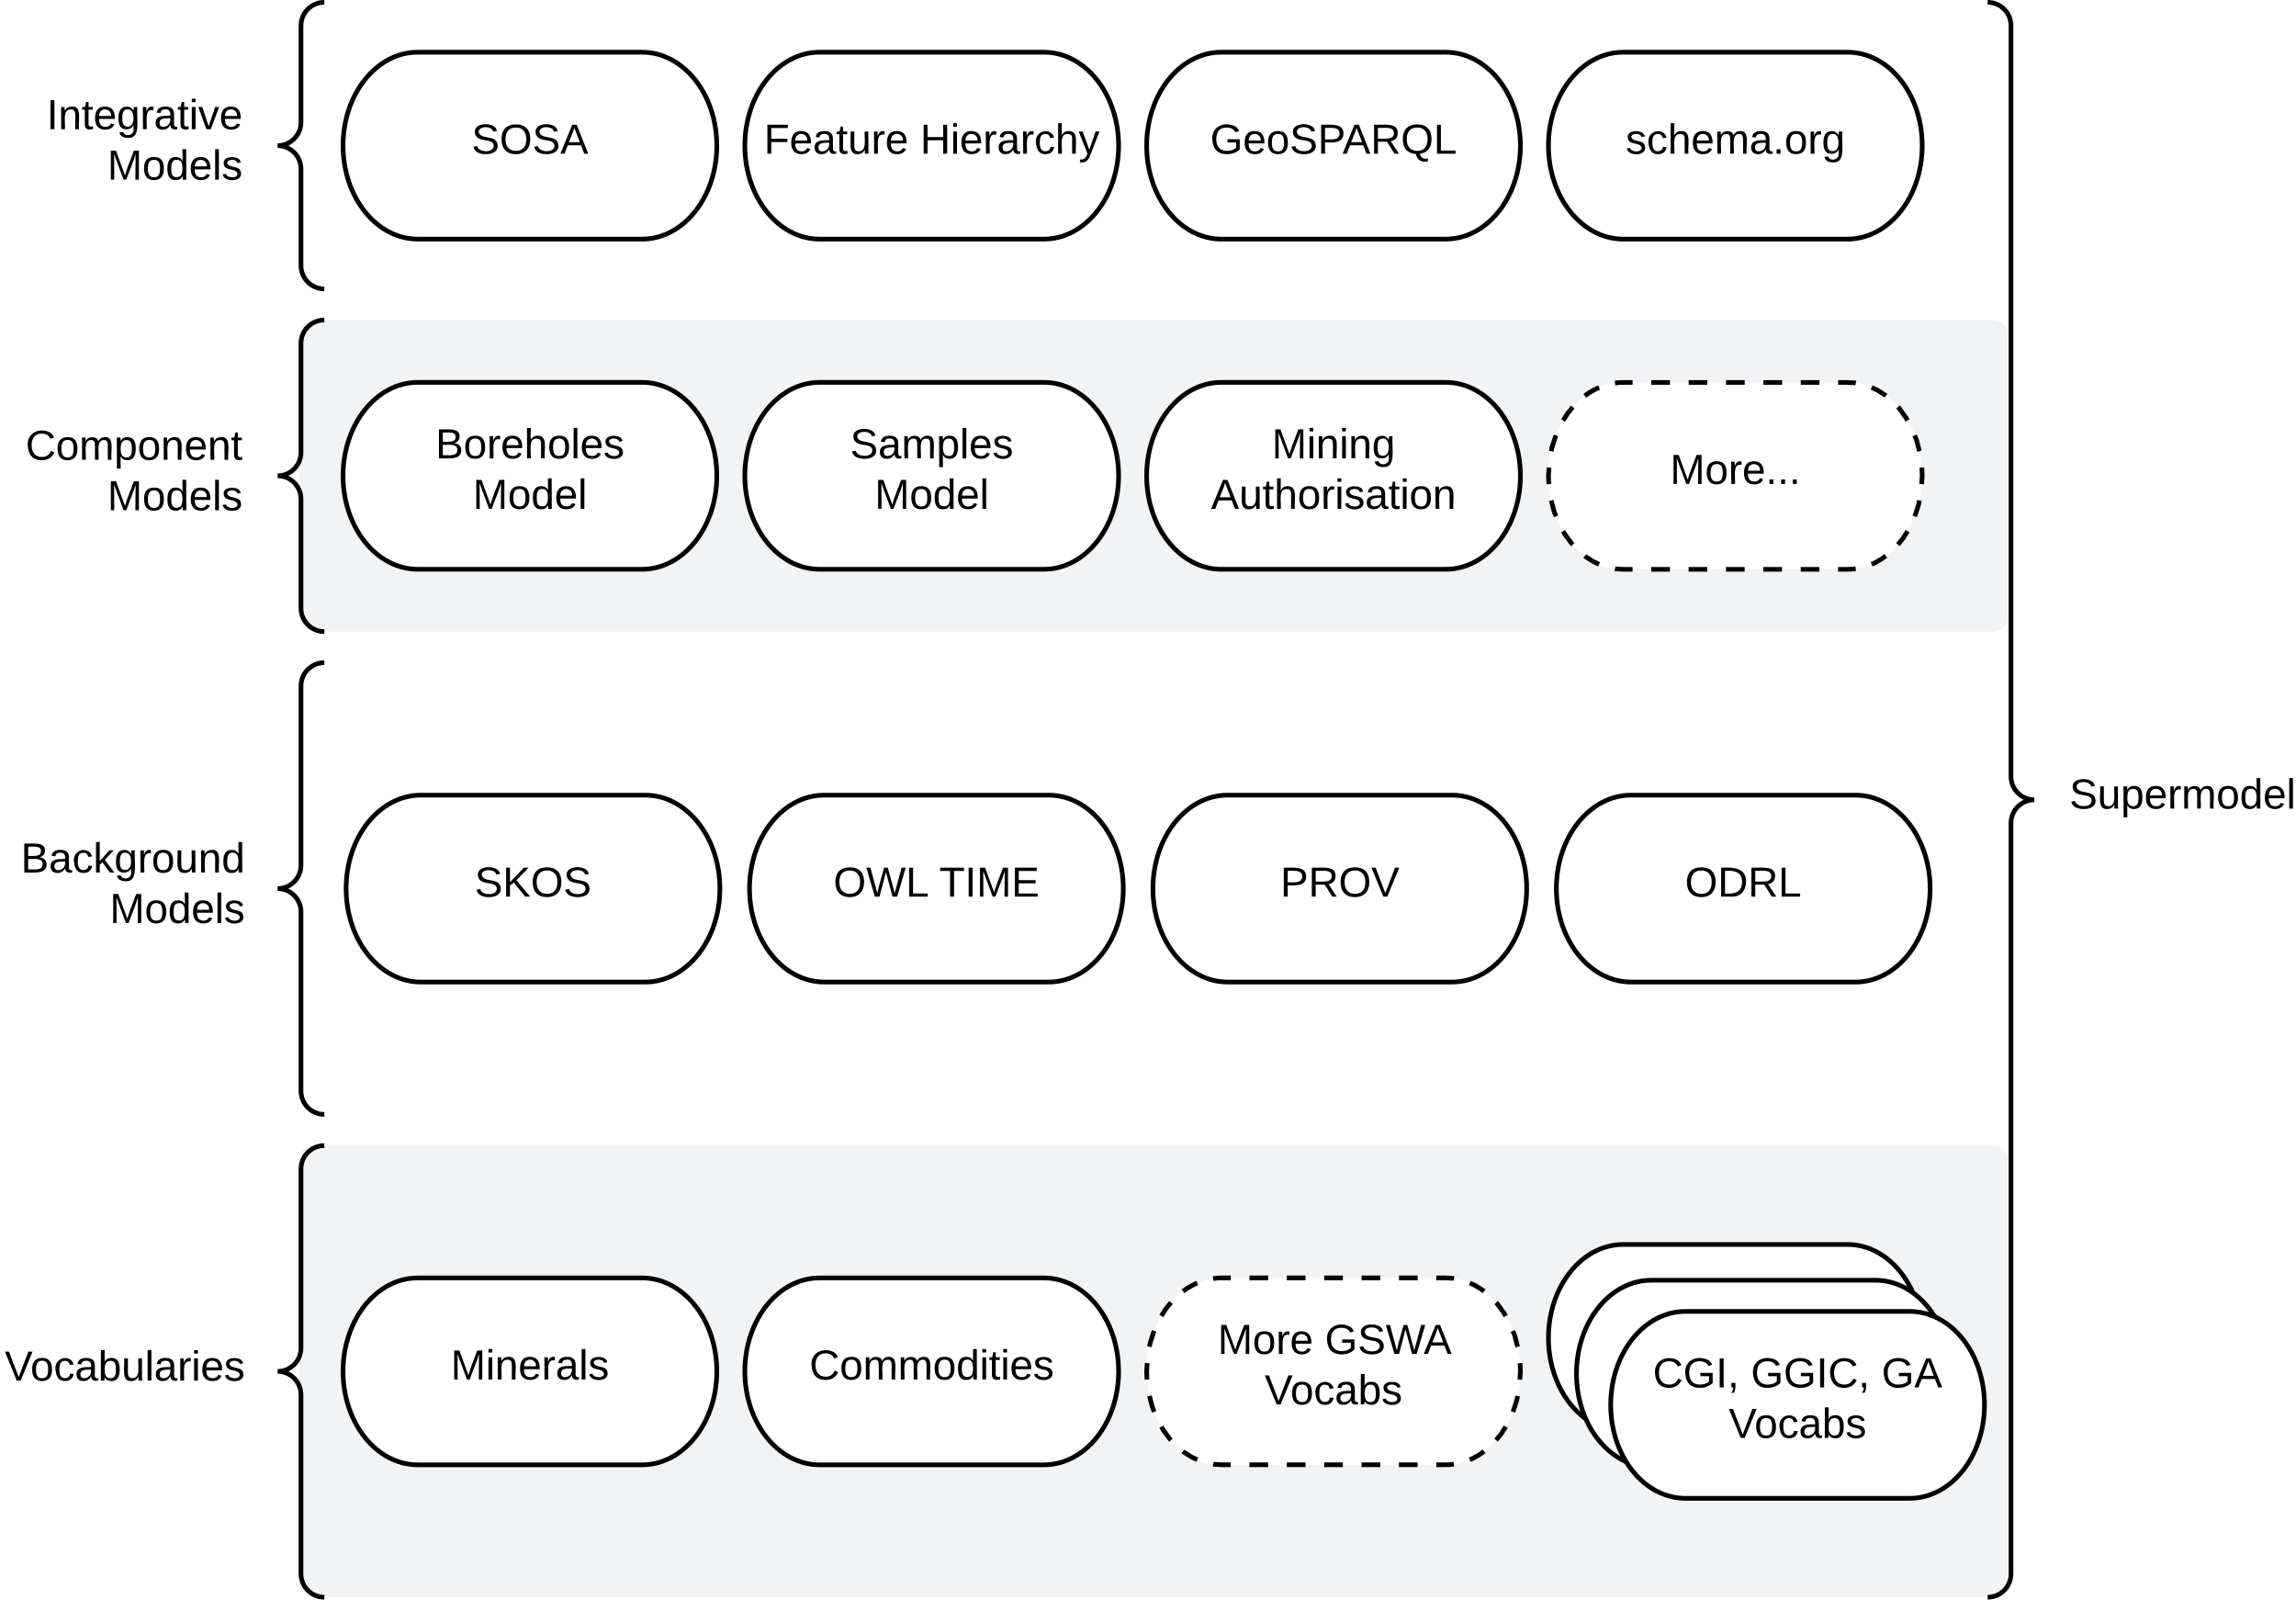 <svg xmlns="http://www.w3.org/2000/svg" xmlns:xlink="http://www.w3.org/1999/xlink" xmlns:lucid="lucid" width="982.85" height="684.67"><g transform="translate(33.496 -16.354)" lucid:page-tab-id="TnZILs7i2x7y"><path d="M-500 0h1500v1000H-500z" fill="#fff"/><path d="M94.7 159.35a6 6 0 0 1 6-6h719.04a6 6 0 0 1 6 6V280.7a6 6 0 0 1-6 6H100.7a6 6 0 0 1-6-6zM94.7 512.7a6 6 0 0 1 6-6h719.04a6 6 0 0 1 6 6V694a6 6 0 0 1-6 6H100.7a6 6 0 0 1-6-6z" stroke="#000" stroke-opacity="0" fill="#f2f3f5"/><path d="M241.35 180.02c17.68 0 32 17.9 32 40s-14.32 40-32 40h-96c-17.67 0-32-17.9-32-40s14.33-40 32-40z" stroke="#000" stroke-width="2" fill="#fff"/><use xlink:href="#a" transform="matrix(1,0,0,1,118.354,185.02) translate(34.55 27.525)"/><use xlink:href="#b" transform="matrix(1,0,0,1,118.354,185.02) translate(50.55 49.125)"/><path d="M413.35 180.02c17.68 0 32 17.9 32 40s-14.32 40-32 40h-96c-17.67 0-32-17.9-32-40s14.33-40 32-40z" stroke="#000" stroke-width="2" fill="#fff"/><use xlink:href="#c" transform="matrix(1,0,0,1,290.354,185.02) translate(40.05 27.525)"/><use xlink:href="#b" transform="matrix(1,0,0,1,290.354,185.02) translate(50.55 49.125)"/><path d="M25.35 158.35a5 5 0 0 1 5-5h70a5 5 0 0 1 5 5V281.7a5 5 0 0 1-5 5h-70a5 5 0 0 1-5-5z" fill="none"/><path d="M105.35 286.7c-5.52 0-10-4.5-10-10V230c0-5.52-4.47-10-10-10 5.53 0 10-4.48 10-10v-46.67c0-5.52 4.48-10 10-10" stroke="#000" stroke-width="2" fill="none"/><use xlink:href="#d" transform="matrix(1,0,0,1,30.354,158.354) translate(-52.9 54.8)"/><use xlink:href="#e" transform="matrix(1,0,0,1,30.354,158.354) translate(-17.9 76.4)"/><path d="M25.35 22.35a5 5 0 0 1 5-5h70a5 5 0 0 1 5 5v112.67a5 5 0 0 1-5 5h-70a5 5 0 0 1-5-5z" fill="none"/><path d="M105.35 140.02c-5.52 0-10-4.48-10-10V88.7c0-5.54-4.47-10-10-10 5.53 0 10-4.5 10-10V27.34c0-5.52 4.48-10 10-10" stroke="#000" stroke-width="2" fill="none"/><use xlink:href="#f" transform="matrix(1,0,0,1,30.354,22.354) translate(-43.9 49.3)"/><use xlink:href="#e" transform="matrix(1,0,0,1,30.354,22.354) translate(-17.9 70.9)"/><path d="M817.35 22.35a5 5 0 0 1 5-5h70a5 5 0 0 1 5 5v672.67a5 5 0 0 1-5 5h-70a5 5 0 0 1-5-5z" fill="none"/><path d="M817.35 700.02c5.53 0 10-4.48 10-10V368.7c0-5.54 4.48-10 10-10-5.52 0-10-4.5-10-10V27.34c0-5.52-4.47-10-10-10" stroke="#000" stroke-width="2" fill="none"/><use xlink:href="#g" transform="matrix(1,0,0,1,852.354,22.354) translate(0 340.1)"/><path d="M415.35 356.7c17.68 0 32 17.9 32 40 0 22.08-14.32 40-32 40h-96c-17.67 0-32-17.92-32-40 0-22.1 14.33-40 32-40z" stroke="#000" stroke-width="2" fill="#fff"/><use xlink:href="#h" transform="matrix(1,0,0,1,292.354,361.687) translate(30.9 38.462)"/><use xlink:href="#i" transform="matrix(1,0,0,1,292.354,361.687) translate(76.2 38.462)"/><path d="M588.04 356.7c17.67 0 32 17.9 32 40 0 22.08-14.33 40-32 40h-96c-17.67 0-32-17.92-32-40 0-22.1 14.33-40 32-40z" stroke="#000" stroke-width="2" fill="#fff"/><use xlink:href="#j" transform="matrix(1,0,0,1,465.041,361.687) translate(49.525 38.462)"/><path d="M17.35 305.02a5 5 0 0 1 5-5h78a5 5 0 0 1 5 5v183.33a5 5 0 0 1-5 5h-78a5 5 0 0 1-5-5z" fill="none"/><path d="M105.35 493.35c-5.52 0-10-4.47-10-10V406.7c0-5.54-4.47-10-10-10 5.53 0 10-4.5 10-10V310c0-5.52 4.48-10 10-10" stroke="#000" stroke-width="2" fill="none"/><use xlink:href="#k" transform="matrix(1,0,0,1,22.354,305.02) translate(-46.95 84.8)"/><use xlink:href="#e" transform="matrix(1,0,0,1,22.354,305.02) translate(-8.9 106.4)"/><path d="M17.35 511.7a5 5 0 0 1 5-5h78a5 5 0 0 1 5 5V695a5 5 0 0 1-5 5h-78a5 5 0 0 1-5-5z" fill="none"/><path d="M105.35 700.02c-5.52 0-10-4.48-10-10v-76.67c0-5.52-4.47-10-10-10 5.53 0 10-4.47 10-10V516.7c0-5.54 4.48-10 10-10" stroke="#000" stroke-width="2" fill="none"/><use xlink:href="#l" transform="matrix(1,0,0,1,22.354,511.687) translate(-53.85 95.6)"/><path d="M241.35 563.35c17.68 0 32 17.9 32 40s-14.32 40-32 40h-96c-17.67 0-32-17.9-32-40s14.33-40 32-40z" stroke="#000" stroke-width="2" fill="#fff"/><use xlink:href="#m" transform="matrix(1,0,0,1,118.354,568.354) translate(41.1 38.462)"/><path d="M413.35 563.35c17.68 0 32 17.9 32 40s-14.32 40-32 40h-96c-17.67 0-32-17.9-32-40s14.33-40 32-40z" stroke="#000" stroke-width="2" fill="#fff"/><use xlink:href="#n" transform="matrix(1,0,0,1,290.354,568.354) translate(22.625 38.462)"/><path d="M585.35 563.35c17.68 0 32 17.9 32 40s-14.32 40-32 40h-96c-17.67 0-32-17.9-32-40s14.33-40 32-40z" fill="#fff"/><path d="M595.68 565.52l2.48 1.16 3.17 2 .47.4m5.16 4.83l.53.57 2.82 3.87.74 1.32m3.06 6.38l.8 1.98 1.26 4.8m1.05 7l.12 3.53-.22 3.54m-.98 7l-.3 1.63-1.67 5.16m-3.1 6.35l-1.96 3.08-2.18 2.66m-5.16 4.8l-1.83 1.36-3.17 1.77-1.1.44m-6.8 1.9l-1.68.22-1.85.05h-4m-8 0h-8m-8 0h-8m-8 0h-8m-8 0h-8m-8 0h-8m-8 0h-4l-3.24-.2-.28-.05m-6.8-1.92l-2.47-1.16-3.17-2-.47-.38m-5.15-4.84l-.53-.56-2.84-3.87-.74-1.33m-3.05-6.37l-.8-2-1.27-4.77m-1.05-7l-.13-3.55.22-3.53m.98-7l.3-1.64 1.68-5.16m3.1-6.36l1.95-3.1 2.18-2.65m5.17-4.8l1.82-1.35 3.18-1.77 1.1-.45m6.8-1.88l1.68-.23 1.85-.07h4m8 0h8m8 0h8m8 0h8m8 0h8m8 0h8m8 0h4l3.24.2.3.06" stroke="#000" stroke-width="2" fill="none"/><use xlink:href="#o" transform="matrix(1,0,0,1,462.354,568.354) translate(25.4 27.525)"/><use xlink:href="#p" transform="matrix(1,0,0,1,462.354,568.354) translate(71.3 27.525)"/><use xlink:href="#q" transform="matrix(1,0,0,1,462.354,568.354) translate(45.5 49.125)"/><path d="M757.35 180.02c17.68 0 32 17.9 32 40s-14.32 40-32 40h-96c-17.67 0-32-17.9-32-40s14.33-40 32-40z" fill="#fff"/><path d="M767.68 182.2l2.48 1.15 3.17 2 .47.4m5.16 4.82l.53.56 2.82 3.87.74 1.33m3.06 6.38l.8 2 1.26 4.78m1.05 7l.12 3.54-.22 3.54m-.98 7l-.3 1.64-1.67 5.16m-3.1 6.35l-1.96 3.1-2.18 2.66m-5.16 4.82l-1.83 1.34-3.17 1.78-1.1.44m-6.8 1.9l-1.68.2-1.85.08h-4m-8 0h-8m-8 0h-8m-8 0h-8m-8 0h-8m-8 0h-8m-8 0h-4l-3.24-.2-.28-.06m-6.8-1.9l-2.47-1.17-3.17-2-.47-.4m-5.15-4.83l-.53-.56-2.84-3.86-.74-1.33m-3.05-6.37l-.8-1.98-1.27-4.8m-1.05-7l-.13-3.53.22-3.54m.98-7l.3-1.64 1.68-5.16m3.1-6.35l1.95-3.1 2.18-2.65m5.17-4.82l1.82-1.34 3.18-1.77 1.1-.45m6.8-1.9l1.68-.22 1.85-.06h4m8 0h8m8 0h8m8 0h8m8 0h8m8 0h8m8 0h4l3.24.2.3.06" stroke="#000" stroke-width="2" fill="none"/><use xlink:href="#r" transform="matrix(1,0,0,1,634.354,185.02) translate(47.05 38.462)"/><path d="M585.35 180.02c17.68 0 32 17.9 32 40s-14.32 40-32 40h-96c-17.67 0-32-17.9-32-40s14.33-40 32-40z" stroke="#000" stroke-width="2" fill="#fff"/><use xlink:href="#s" transform="matrix(1,0,0,1,462.354,185.02) translate(48.575 27.525)"/><use xlink:href="#t" transform="matrix(1,0,0,1,462.354,185.02) translate(22.575 49.125)"/><path d="M241.35 38.7c17.68 0 32 17.9 32 40 0 22.08-14.32 40-32 40h-96c-17.67 0-32-17.92-32-40 0-22.1 14.33-40 32-40z" stroke="#000" stroke-width="2" fill="#fff"/><use xlink:href="#u" transform="matrix(1,0,0,1,118.354,43.687) translate(50 38.462)"/><path d="M585.35 38.7c17.68 0 32 17.9 32 40 0 22.08-14.32 40-32 40h-96c-17.67 0-32-17.92-32-40 0-22.1 14.33-40 32-40z" stroke="#000" stroke-width="2" fill="#fff"/><use xlink:href="#v" transform="matrix(1,0,0,1,462.354,43.687) translate(22.2 38.462)"/><path d="M757.35 38.7c17.68 0 32 17.9 32 40 0 22.08-14.32 40-32 40h-96c-17.67 0-32-17.92-32-40 0-22.1 14.33-40 32-40z" stroke="#000" stroke-width="2" fill="#fff"/><use xlink:href="#w" transform="matrix(1,0,0,1,634.354,43.687) translate(28.05 38.462)"/><path d="M413.35 38.7c17.68 0 32 17.9 32 40 0 22.08-14.32 40-32 40h-96c-17.67 0-32-17.92-32-40 0-22.1 14.33-40 32-40z" stroke="#000" stroke-width="2" fill="#fff"/><use xlink:href="#x" transform="matrix(1,0,0,1,290.354,43.687) translate(3.15 38.462)"/><use xlink:href="#y" transform="matrix(1,0,0,1,290.354,43.687) translate(70.05 38.462)"/><path d="M242.67 356.7c17.67 0 32 17.9 32 40 0 22.08-14.33 40-32 40h-96c-17.68 0-32-17.92-32-40 0-22.1 14.32-40 32-40z" stroke="#000" stroke-width="2" fill="#fff"/><g><use xlink:href="#z" transform="matrix(1,0,0,1,119.667,361.687) translate(50 38.462)"/></g><path d="M757.35 549.03c17.68 0 32 17.9 32 40s-14.32 40-32 40h-96c-17.67 0-32-17.9-32-40s14.33-40 32-40z" stroke="#000" stroke-width="2" fill="#fff"/><path d="M769.35 564.34c17.68 0 32 17.9 32 40s-14.32 40-32 40h-96c-17.67 0-32-17.9-32-40s14.33-40 32-40z" stroke="#000" stroke-width="2" fill="#fff"/><path d="M784 577.68c17.67 0 32 17.9 32 40s-14.33 40-32 40h-96c-17.67 0-32-17.9-32-40s14.33-40 32-40z" stroke="#000" stroke-width="2" fill="#fff"/><g><use xlink:href="#A" transform="matrix(1,0,0,1,661,582.677) translate(13.05 27.525)"/><use xlink:href="#B" transform="matrix(1,0,0,1,661,582.677) translate(55 27.525)"/><use xlink:href="#C" transform="matrix(1,0,0,1,661,582.677) translate(110.95 27.525)"/><use xlink:href="#D" transform="matrix(1,0,0,1,661,582.677) translate(45.5 49.125)"/></g><path d="M760.73 356.7c17.67 0 32 17.9 32 40 0 22.08-14.33 40-32 40h-96c-17.68 0-32-17.92-32-40 0-22.1 14.32-40 32-40z" stroke="#000" stroke-width="2" fill="#fff"/><g><use xlink:href="#E" transform="matrix(1,0,0,1,637.728,361.687) translate(50.05 38.462)"/></g><defs><path d="M160-131c35 5 61 23 61 61C221 17 115-2 30 0v-248c76 3 177-17 177 60 0 33-19 50-47 57zm-97-11c50-1 110 9 110-42 0-47-63-36-110-37v79zm0 115c55-2 124 14 124-45 0-56-70-42-124-44v89" id="F"/><path d="M100-194c62-1 85 37 85 99 1 63-27 99-86 99S16-35 15-95c0-66 28-99 85-99zM99-20c44 1 53-31 53-75 0-43-8-75-51-75s-53 32-53 75 10 74 51 75" id="G"/><path d="M114-163C36-179 61-72 57 0H25l-1-190h30c1 12-1 29 2 39 6-27 23-49 58-41v29" id="H"/><path d="M100-194c63 0 86 42 84 106H49c0 40 14 67 53 68 26 1 43-12 49-29l28 8c-11 28-37 45-77 45C44 4 14-33 15-96c1-61 26-98 85-98zm52 81c6-60-76-77-97-28-3 7-6 17-6 28h103" id="I"/><path d="M106-169C34-169 62-67 57 0H25v-261h32l-1 103c12-21 28-36 61-36 89 0 53 116 60 194h-32v-121c2-32-8-49-39-48" id="J"/><path d="M24 0v-261h32V0H24" id="K"/><path d="M135-143c-3-34-86-38-87 0 15 53 115 12 119 90S17 21 10-45l28-5c4 36 97 45 98 0-10-56-113-15-118-90-4-57 82-63 122-42 12 7 21 19 24 35" id="L"/><g id="a"><use transform="matrix(0.05,0,0,0.05,0,0)" xlink:href="#F"/><use transform="matrix(0.05,0,0,0.05,12,0)" xlink:href="#G"/><use transform="matrix(0.05,0,0,0.05,22,0)" xlink:href="#H"/><use transform="matrix(0.05,0,0,0.05,27.95,0)" xlink:href="#I"/><use transform="matrix(0.05,0,0,0.05,37.95,0)" xlink:href="#J"/><use transform="matrix(0.05,0,0,0.05,47.95,0)" xlink:href="#G"/><use transform="matrix(0.05,0,0,0.05,57.95,0)" xlink:href="#K"/><use transform="matrix(0.05,0,0,0.05,61.9,0)" xlink:href="#I"/><use transform="matrix(0.05,0,0,0.05,71.9,0)" xlink:href="#L"/></g><path d="M240 0l2-218c-23 76-54 145-80 218h-23L58-218 59 0H30v-248h44l77 211c21-75 51-140 76-211h43V0h-30" id="M"/><path d="M85-194c31 0 48 13 60 33l-1-100h32l1 261h-30c-2-10 0-23-3-31C134-8 116 4 85 4 32 4 16-35 15-94c0-66 23-100 70-100zm9 24c-40 0-46 34-46 75 0 40 6 74 45 74 42 0 51-32 51-76 0-42-9-74-50-73" id="N"/><g id="b"><use transform="matrix(0.05,0,0,0.05,0,0)" xlink:href="#M"/><use transform="matrix(0.05,0,0,0.05,14.95,0)" xlink:href="#G"/><use transform="matrix(0.05,0,0,0.05,24.95,0)" xlink:href="#N"/><use transform="matrix(0.05,0,0,0.05,34.95,0)" xlink:href="#I"/><use transform="matrix(0.05,0,0,0.05,44.95,0)" xlink:href="#K"/></g><path d="M185-189c-5-48-123-54-124 2 14 75 158 14 163 119 3 78-121 87-175 55-17-10-28-26-33-46l33-7c5 56 141 63 141-1 0-78-155-14-162-118-5-82 145-84 179-34 5 7 8 16 11 25" id="O"/><path d="M141-36C126-15 110 5 73 4 37 3 15-17 15-53c-1-64 63-63 125-63 3-35-9-54-41-54-24 1-41 7-42 31l-33-3c5-37 33-52 76-52 45 0 72 20 72 64v82c-1 20 7 32 28 27v20c-31 9-61-2-59-35zM48-53c0 20 12 33 32 33 41-3 63-29 60-74-43 2-92-5-92 41" id="P"/><path d="M210-169c-67 3-38 105-44 169h-31v-121c0-29-5-50-35-48C34-165 62-65 56 0H25l-1-190h30c1 10-1 24 2 32 10-44 99-50 107 0 11-21 27-35 58-36 85-2 47 119 55 194h-31v-121c0-29-5-49-35-48" id="Q"/><path d="M115-194c55 1 70 41 70 98S169 2 115 4C84 4 66-9 55-30l1 105H24l-1-265h31l2 30c10-21 28-34 59-34zm-8 174c40 0 45-34 45-75s-6-73-45-74c-42 0-51 32-51 76 0 43 10 73 51 73" id="R"/><g id="c"><use transform="matrix(0.05,0,0,0.05,0,0)" xlink:href="#O"/><use transform="matrix(0.05,0,0,0.05,12,0)" xlink:href="#P"/><use transform="matrix(0.05,0,0,0.05,22,0)" xlink:href="#Q"/><use transform="matrix(0.05,0,0,0.05,36.95,0)" xlink:href="#R"/><use transform="matrix(0.05,0,0,0.05,46.95,0)" xlink:href="#K"/><use transform="matrix(0.05,0,0,0.05,50.9,0)" xlink:href="#I"/><use transform="matrix(0.05,0,0,0.05,60.9,0)" xlink:href="#L"/></g><path d="M212-179c-10-28-35-45-73-45-59 0-87 40-87 99 0 60 29 101 89 101 43 0 62-24 78-52l27 14C228-24 195 4 139 4 59 4 22-46 18-125c-6-104 99-153 187-111 19 9 31 26 39 46" id="S"/><path d="M117-194c89-4 53 116 60 194h-32v-121c0-31-8-49-39-48C34-167 62-67 57 0H25l-1-190h30c1 10-1 24 2 32 11-22 29-35 61-36" id="T"/><path d="M59-47c-2 24 18 29 38 22v24C64 9 27 4 27-40v-127H5v-23h24l9-43h21v43h35v23H59v120" id="U"/><g id="d"><use transform="matrix(0.05,0,0,0.05,0,0)" xlink:href="#S"/><use transform="matrix(0.05,0,0,0.05,12.95,0)" xlink:href="#G"/><use transform="matrix(0.05,0,0,0.05,22.95,0)" xlink:href="#Q"/><use transform="matrix(0.05,0,0,0.05,37.9,0)" xlink:href="#R"/><use transform="matrix(0.05,0,0,0.05,47.9,0)" xlink:href="#G"/><use transform="matrix(0.05,0,0,0.05,57.9,0)" xlink:href="#T"/><use transform="matrix(0.05,0,0,0.05,67.9,0)" xlink:href="#I"/><use transform="matrix(0.05,0,0,0.05,77.9,0)" xlink:href="#T"/><use transform="matrix(0.05,0,0,0.05,87.9,0)" xlink:href="#U"/></g><g id="e"><use transform="matrix(0.05,0,0,0.05,0,0)" xlink:href="#M"/><use transform="matrix(0.05,0,0,0.05,14.95,0)" xlink:href="#G"/><use transform="matrix(0.05,0,0,0.05,24.95,0)" xlink:href="#N"/><use transform="matrix(0.05,0,0,0.05,34.95,0)" xlink:href="#I"/><use transform="matrix(0.05,0,0,0.05,44.95,0)" xlink:href="#K"/><use transform="matrix(0.05,0,0,0.05,48.9,0)" xlink:href="#L"/></g><path d="M33 0v-248h34V0H33" id="V"/><path d="M177-190C167-65 218 103 67 71c-23-6-38-20-44-43l32-5c15 47 100 32 89-28v-30C133-14 115 1 83 1 29 1 15-40 15-95c0-56 16-97 71-98 29-1 48 16 59 35 1-10 0-23 2-32h30zM94-22c36 0 50-32 50-73 0-42-14-75-50-75-39 0-46 34-46 75s6 73 46 73" id="W"/><path d="M24-231v-30h32v30H24zM24 0v-190h32V0H24" id="X"/><path d="M108 0H70L1-190h34L89-25l56-165h34" id="Y"/><g id="f"><use transform="matrix(0.05,0,0,0.05,0,0)" xlink:href="#V"/><use transform="matrix(0.05,0,0,0.05,5,0)" xlink:href="#T"/><use transform="matrix(0.05,0,0,0.05,15,0)" xlink:href="#U"/><use transform="matrix(0.05,0,0,0.05,20,0)" xlink:href="#I"/><use transform="matrix(0.05,0,0,0.05,30,0)" xlink:href="#W"/><use transform="matrix(0.05,0,0,0.05,40,0)" xlink:href="#H"/><use transform="matrix(0.05,0,0,0.05,45.95,0)" xlink:href="#P"/><use transform="matrix(0.05,0,0,0.05,55.95,0)" xlink:href="#U"/><use transform="matrix(0.05,0,0,0.05,60.95,0)" xlink:href="#X"/><use transform="matrix(0.05,0,0,0.05,64.9,0)" xlink:href="#Y"/><use transform="matrix(0.05,0,0,0.05,73.9,0)" xlink:href="#I"/></g><path d="M84 4C-5 8 30-112 23-190h32v120c0 31 7 50 39 49 72-2 45-101 50-169h31l1 190h-30c-1-10 1-25-2-33-11 22-28 36-60 37" id="Z"/><g id="g"><use transform="matrix(0.05,0,0,0.05,0,0)" xlink:href="#O"/><use transform="matrix(0.05,0,0,0.05,12,0)" xlink:href="#Z"/><use transform="matrix(0.05,0,0,0.05,22,0)" xlink:href="#R"/><use transform="matrix(0.05,0,0,0.05,32,0)" xlink:href="#I"/><use transform="matrix(0.05,0,0,0.05,42,0)" xlink:href="#H"/><use transform="matrix(0.05,0,0,0.05,47.95,0)" xlink:href="#Q"/><use transform="matrix(0.05,0,0,0.05,62.9,0)" xlink:href="#G"/><use transform="matrix(0.05,0,0,0.05,72.9,0)" xlink:href="#N"/><use transform="matrix(0.05,0,0,0.05,82.9,0)" xlink:href="#I"/><use transform="matrix(0.05,0,0,0.05,92.9,0)" xlink:href="#K"/></g><path d="M140-251c81 0 123 46 123 126C263-46 219 4 140 4 59 4 17-45 17-125s42-126 123-126zm0 227c63 0 89-41 89-101s-29-99-89-99c-61 0-89 39-89 99S79-25 140-24" id="aa"/><path d="M266 0h-40l-56-210L115 0H75L2-248h35L96-30l15-64 43-154h32l59 218 59-218h35" id="ab"/><path d="M30 0v-248h33v221h125V0H30" id="ac"/><g id="h"><use transform="matrix(0.05,0,0,0.05,0,0)" xlink:href="#aa"/><use transform="matrix(0.05,0,0,0.05,14,0)" xlink:href="#ab"/><use transform="matrix(0.05,0,0,0.05,30.95,0)" xlink:href="#ac"/></g><path d="M127-220V0H93v-220H8v-28h204v28h-85" id="ad"/><path d="M30 0v-248h187v28H63v79h144v27H63v87h162V0H30" id="ae"/><g id="i"><use transform="matrix(0.05,0,0,0.05,0,0)" xlink:href="#ad"/><use transform="matrix(0.05,0,0,0.05,10.95,0)" xlink:href="#V"/><use transform="matrix(0.05,0,0,0.05,15.95,0)" xlink:href="#M"/><use transform="matrix(0.05,0,0,0.05,30.9,0)" xlink:href="#ae"/></g><path d="M30-248c87 1 191-15 191 75 0 78-77 80-158 76V0H30v-248zm33 125c57 0 124 11 124-50 0-59-68-47-124-48v98" id="af"/><path d="M233-177c-1 41-23 64-60 70L243 0h-38l-65-103H63V0H30v-248c88 3 205-21 203 71zM63-129c60-2 137 13 137-47 0-61-80-42-137-45v92" id="ag"/><path d="M137 0h-34L2-248h35l83 218 83-218h36" id="ah"/><g id="j"><use transform="matrix(0.05,0,0,0.05,0,0)" xlink:href="#af"/><use transform="matrix(0.05,0,0,0.05,12,0)" xlink:href="#ag"/><use transform="matrix(0.05,0,0,0.05,24.95,0)" xlink:href="#aa"/><use transform="matrix(0.05,0,0,0.05,38.95,0)" xlink:href="#ah"/></g><path d="M96-169c-40 0-48 33-48 73s9 75 48 75c24 0 41-14 43-38l32 2c-6 37-31 61-74 61-59 0-76-41-82-99-10-93 101-131 147-64 4 7 5 14 7 22l-32 3c-4-21-16-35-41-35" id="ai"/><path d="M143 0L79-87 56-68V0H24v-261h32v163l83-92h37l-77 82L181 0h-38" id="aj"/><g id="k"><use transform="matrix(0.05,0,0,0.05,0,0)" xlink:href="#F"/><use transform="matrix(0.05,0,0,0.05,12,0)" xlink:href="#P"/><use transform="matrix(0.05,0,0,0.05,22,0)" xlink:href="#ai"/><use transform="matrix(0.05,0,0,0.05,31,0)" xlink:href="#aj"/><use transform="matrix(0.05,0,0,0.05,40,0)" xlink:href="#W"/><use transform="matrix(0.05,0,0,0.05,50,0)" xlink:href="#H"/><use transform="matrix(0.05,0,0,0.05,55.95,0)" xlink:href="#G"/><use transform="matrix(0.05,0,0,0.05,65.95,0)" xlink:href="#Z"/><use transform="matrix(0.05,0,0,0.05,75.95,0)" xlink:href="#T"/><use transform="matrix(0.05,0,0,0.05,85.95,0)" xlink:href="#N"/></g><path d="M115-194c53 0 69 39 70 98 0 66-23 100-70 100C84 3 66-7 56-30L54 0H23l1-261h32v101c10-23 28-34 59-34zm-8 174c40 0 45-34 45-75 0-40-5-75-45-74-42 0-51 32-51 76 0 43 10 73 51 73" id="ak"/><g id="l"><use transform="matrix(0.05,0,0,0.05,0,0)" xlink:href="#ah"/><use transform="matrix(0.05,0,0,0.05,11,0)" xlink:href="#G"/><use transform="matrix(0.05,0,0,0.05,21,0)" xlink:href="#ai"/><use transform="matrix(0.05,0,0,0.05,30,0)" xlink:href="#P"/><use transform="matrix(0.05,0,0,0.05,40,0)" xlink:href="#ak"/><use transform="matrix(0.05,0,0,0.05,50,0)" xlink:href="#Z"/><use transform="matrix(0.05,0,0,0.05,60,0)" xlink:href="#K"/><use transform="matrix(0.05,0,0,0.05,63.95,0)" xlink:href="#P"/><use transform="matrix(0.05,0,0,0.05,73.95,0)" xlink:href="#H"/><use transform="matrix(0.05,0,0,0.05,79.9,0)" xlink:href="#X"/><use transform="matrix(0.05,0,0,0.05,83.85,0)" xlink:href="#I"/><use transform="matrix(0.05,0,0,0.05,93.85,0)" xlink:href="#L"/></g><g id="m"><use transform="matrix(0.05,0,0,0.05,0,0)" xlink:href="#M"/><use transform="matrix(0.05,0,0,0.05,14.95,0)" xlink:href="#X"/><use transform="matrix(0.05,0,0,0.05,18.9,0)" xlink:href="#T"/><use transform="matrix(0.05,0,0,0.05,28.9,0)" xlink:href="#I"/><use transform="matrix(0.05,0,0,0.05,38.9,0)" xlink:href="#H"/><use transform="matrix(0.05,0,0,0.05,44.85,0)" xlink:href="#P"/><use transform="matrix(0.05,0,0,0.05,54.85,0)" xlink:href="#K"/><use transform="matrix(0.05,0,0,0.05,58.8,0)" xlink:href="#L"/></g><g id="n"><use transform="matrix(0.05,0,0,0.05,0,0)" xlink:href="#S"/><use transform="matrix(0.05,0,0,0.05,12.95,0)" xlink:href="#G"/><use transform="matrix(0.05,0,0,0.05,22.95,0)" xlink:href="#Q"/><use transform="matrix(0.05,0,0,0.05,37.9,0)" xlink:href="#Q"/><use transform="matrix(0.05,0,0,0.05,52.85,0)" xlink:href="#G"/><use transform="matrix(0.05,0,0,0.05,62.85,0)" xlink:href="#N"/><use transform="matrix(0.05,0,0,0.05,72.85,0)" xlink:href="#X"/><use transform="matrix(0.05,0,0,0.05,76.8,0)" xlink:href="#U"/><use transform="matrix(0.05,0,0,0.05,81.8,0)" xlink:href="#X"/><use transform="matrix(0.05,0,0,0.05,85.75,0)" xlink:href="#I"/><use transform="matrix(0.05,0,0,0.05,95.75,0)" xlink:href="#L"/></g><g id="o"><use transform="matrix(0.05,0,0,0.05,0,0)" xlink:href="#M"/><use transform="matrix(0.05,0,0,0.05,14.95,0)" xlink:href="#G"/><use transform="matrix(0.05,0,0,0.05,24.95,0)" xlink:href="#H"/><use transform="matrix(0.05,0,0,0.05,30.9,0)" xlink:href="#I"/></g><path d="M143 4C61 4 22-44 18-125c-5-107 100-154 193-111 17 8 29 25 37 43l-32 9c-13-25-37-40-76-40-61 0-88 39-88 99 0 61 29 100 91 101 35 0 62-11 79-27v-45h-74v-28h105v86C228-13 192 4 143 4" id="al"/><path d="M205 0l-28-72H64L36 0H1l101-248h38L239 0h-34zm-38-99l-47-123c-12 45-31 82-46 123h93" id="am"/><g id="p"><use transform="matrix(0.05,0,0,0.05,0,0)" xlink:href="#al"/><use transform="matrix(0.05,0,0,0.05,14,0)" xlink:href="#O"/><use transform="matrix(0.05,0,0,0.05,26,0)" xlink:href="#ab"/><use transform="matrix(0.05,0,0,0.05,42.3,0)" xlink:href="#am"/></g><g id="q"><use transform="matrix(0.05,0,0,0.05,0,0)" xlink:href="#ah"/><use transform="matrix(0.05,0,0,0.05,11,0)" xlink:href="#G"/><use transform="matrix(0.05,0,0,0.05,21,0)" xlink:href="#ai"/><use transform="matrix(0.05,0,0,0.05,30,0)" xlink:href="#P"/><use transform="matrix(0.05,0,0,0.05,40,0)" xlink:href="#ak"/><use transform="matrix(0.05,0,0,0.05,50,0)" xlink:href="#L"/></g><path d="M33 0v-38h34V0H33" id="an"/><g id="r"><use transform="matrix(0.05,0,0,0.05,0,0)" xlink:href="#M"/><use transform="matrix(0.05,0,0,0.05,14.95,0)" xlink:href="#G"/><use transform="matrix(0.05,0,0,0.05,24.95,0)" xlink:href="#H"/><use transform="matrix(0.05,0,0,0.05,30.9,0)" xlink:href="#I"/><use transform="matrix(0.05,0,0,0.05,40.9,0)" xlink:href="#an"/><use transform="matrix(0.05,0,0,0.05,45.9,0)" xlink:href="#an"/><use transform="matrix(0.05,0,0,0.05,50.9,0)" xlink:href="#an"/></g><g id="s"><use transform="matrix(0.05,0,0,0.05,0,0)" xlink:href="#M"/><use transform="matrix(0.05,0,0,0.05,14.95,0)" xlink:href="#X"/><use transform="matrix(0.05,0,0,0.05,18.9,0)" xlink:href="#T"/><use transform="matrix(0.05,0,0,0.05,28.9,0)" xlink:href="#X"/><use transform="matrix(0.05,0,0,0.05,32.85,0)" xlink:href="#T"/><use transform="matrix(0.05,0,0,0.05,42.85,0)" xlink:href="#W"/></g><g id="t"><use transform="matrix(0.05,0,0,0.05,0,0)" xlink:href="#am"/><use transform="matrix(0.05,0,0,0.05,12,0)" xlink:href="#Z"/><use transform="matrix(0.05,0,0,0.05,22,0)" xlink:href="#U"/><use transform="matrix(0.05,0,0,0.05,27,0)" xlink:href="#J"/><use transform="matrix(0.05,0,0,0.05,37,0)" xlink:href="#G"/><use transform="matrix(0.05,0,0,0.05,47,0)" xlink:href="#H"/><use transform="matrix(0.05,0,0,0.05,52.95,0)" xlink:href="#X"/><use transform="matrix(0.05,0,0,0.05,56.9,0)" xlink:href="#L"/><use transform="matrix(0.05,0,0,0.05,65.9,0)" xlink:href="#P"/><use transform="matrix(0.05,0,0,0.05,75.9,0)" xlink:href="#U"/><use transform="matrix(0.05,0,0,0.05,80.9,0)" xlink:href="#X"/><use transform="matrix(0.05,0,0,0.05,84.85,0)" xlink:href="#G"/><use transform="matrix(0.05,0,0,0.05,94.85,0)" xlink:href="#T"/></g><g id="u"><use transform="matrix(0.05,0,0,0.05,0,0)" xlink:href="#O"/><use transform="matrix(0.05,0,0,0.05,12,0)" xlink:href="#aa"/><use transform="matrix(0.05,0,0,0.05,26,0)" xlink:href="#O"/><use transform="matrix(0.05,0,0,0.05,38,0)" xlink:href="#am"/></g><path d="M140-251c81 0 123 46 123 126C263-53 228-8 163 1c7 30 30 48 69 40v23c-55 16-95-15-103-61C56-3 17-48 17-125c0-80 42-126 123-126zm0 227c63 0 89-41 89-101s-29-99-89-99c-61 0-89 39-89 99S79-25 140-24" id="ao"/><g id="v"><use transform="matrix(0.05,0,0,0.05,0,0)" xlink:href="#al"/><use transform="matrix(0.05,0,0,0.05,14,0)" xlink:href="#I"/><use transform="matrix(0.05,0,0,0.05,24,0)" xlink:href="#G"/><use transform="matrix(0.05,0,0,0.05,34,0)" xlink:href="#O"/><use transform="matrix(0.05,0,0,0.05,46,0)" xlink:href="#af"/><use transform="matrix(0.05,0,0,0.05,56.65,0)" xlink:href="#am"/><use transform="matrix(0.05,0,0,0.05,68.65,0)" xlink:href="#ag"/><use transform="matrix(0.05,0,0,0.05,81.6,0)" xlink:href="#ao"/><use transform="matrix(0.05,0,0,0.05,95.6,0)" xlink:href="#ac"/></g><g id="w"><use transform="matrix(0.05,0,0,0.05,0,0)" xlink:href="#L"/><use transform="matrix(0.05,0,0,0.05,9,0)" xlink:href="#ai"/><use transform="matrix(0.05,0,0,0.05,18,0)" xlink:href="#J"/><use transform="matrix(0.05,0,0,0.05,28,0)" xlink:href="#I"/><use transform="matrix(0.05,0,0,0.05,38,0)" xlink:href="#Q"/><use transform="matrix(0.05,0,0,0.05,52.95,0)" xlink:href="#P"/><use transform="matrix(0.05,0,0,0.05,62.95,0)" xlink:href="#an"/><use transform="matrix(0.05,0,0,0.05,67.95,0)" xlink:href="#G"/><use transform="matrix(0.05,0,0,0.05,77.95,0)" xlink:href="#H"/><use transform="matrix(0.05,0,0,0.05,83.9,0)" xlink:href="#W"/></g><path d="M63-220v92h138v28H63V0H30v-248h175v28H63" id="ap"/><g id="x"><use transform="matrix(0.05,0,0,0.05,0,0)" xlink:href="#ap"/><use transform="matrix(0.05,0,0,0.05,10.95,0)" xlink:href="#I"/><use transform="matrix(0.05,0,0,0.05,20.95,0)" xlink:href="#P"/><use transform="matrix(0.05,0,0,0.05,30.95,0)" xlink:href="#U"/><use transform="matrix(0.05,0,0,0.05,35.95,0)" xlink:href="#Z"/><use transform="matrix(0.05,0,0,0.05,45.95,0)" xlink:href="#H"/><use transform="matrix(0.05,0,0,0.05,51.9,0)" xlink:href="#I"/></g><path d="M197 0v-115H63V0H30v-248h33v105h134v-105h34V0h-34" id="aq"/><path d="M179-190L93 31C79 59 56 82 12 73V49c39 6 53-20 64-50L1-190h34L92-34l54-156h33" id="ar"/><g id="y"><use transform="matrix(0.05,0,0,0.05,0,0)" xlink:href="#aq"/><use transform="matrix(0.05,0,0,0.05,12.95,0)" xlink:href="#X"/><use transform="matrix(0.05,0,0,0.05,16.9,0)" xlink:href="#I"/><use transform="matrix(0.05,0,0,0.05,26.9,0)" xlink:href="#H"/><use transform="matrix(0.05,0,0,0.05,32.85,0)" xlink:href="#P"/><use transform="matrix(0.05,0,0,0.05,42.85,0)" xlink:href="#H"/><use transform="matrix(0.05,0,0,0.05,48.8,0)" xlink:href="#ai"/><use transform="matrix(0.05,0,0,0.05,57.8,0)" xlink:href="#J"/><use transform="matrix(0.05,0,0,0.05,67.8,0)" xlink:href="#ar"/></g><path d="M194 0L95-120 63-95V0H30v-248h33v124l119-124h40L117-140 236 0h-42" id="as"/><g id="z"><use transform="matrix(0.05,0,0,0.05,0,0)" xlink:href="#O"/><use transform="matrix(0.05,0,0,0.05,12,0)" xlink:href="#as"/><use transform="matrix(0.05,0,0,0.05,24,0)" xlink:href="#aa"/><use transform="matrix(0.05,0,0,0.05,38,0)" xlink:href="#O"/></g><path d="M68-38c1 34 0 65-14 84H32c9-13 17-26 17-46H33v-38h35" id="at"/><g id="A"><use transform="matrix(0.05,0,0,0.05,0,0)" xlink:href="#S"/><use transform="matrix(0.05,0,0,0.05,12.95,0)" xlink:href="#al"/><use transform="matrix(0.05,0,0,0.05,26.95,0)" xlink:href="#V"/><use transform="matrix(0.05,0,0,0.05,31.95,0)" xlink:href="#at"/></g><g id="B"><use transform="matrix(0.05,0,0,0.05,0,0)" xlink:href="#al"/><use transform="matrix(0.05,0,0,0.05,14,0)" xlink:href="#al"/><use transform="matrix(0.05,0,0,0.05,28,0)" xlink:href="#V"/><use transform="matrix(0.05,0,0,0.05,33,0)" xlink:href="#S"/><use transform="matrix(0.05,0,0,0.05,45.95,0)" xlink:href="#at"/></g><g id="C"><use transform="matrix(0.05,0,0,0.05,0,0)" xlink:href="#al"/><use transform="matrix(0.05,0,0,0.05,14,0)" xlink:href="#am"/></g><g id="D"><use transform="matrix(0.05,0,0,0.05,0,0)" xlink:href="#ah"/><use transform="matrix(0.05,0,0,0.05,11,0)" xlink:href="#G"/><use transform="matrix(0.05,0,0,0.05,21,0)" xlink:href="#ai"/><use transform="matrix(0.05,0,0,0.05,30,0)" xlink:href="#P"/><use transform="matrix(0.05,0,0,0.05,40,0)" xlink:href="#ak"/><use transform="matrix(0.05,0,0,0.05,50,0)" xlink:href="#L"/></g><path d="M30-248c118-7 216 8 213 122C240-48 200 0 122 0H30v-248zM63-27c89 8 146-16 146-99s-60-101-146-95v194" id="au"/><g id="E"><use transform="matrix(0.05,0,0,0.05,0,0)" xlink:href="#aa"/><use transform="matrix(0.05,0,0,0.05,14,0)" xlink:href="#au"/><use transform="matrix(0.05,0,0,0.05,26.95,0)" xlink:href="#ag"/><use transform="matrix(0.05,0,0,0.05,39.9,0)" xlink:href="#ac"/></g></defs></g></svg>